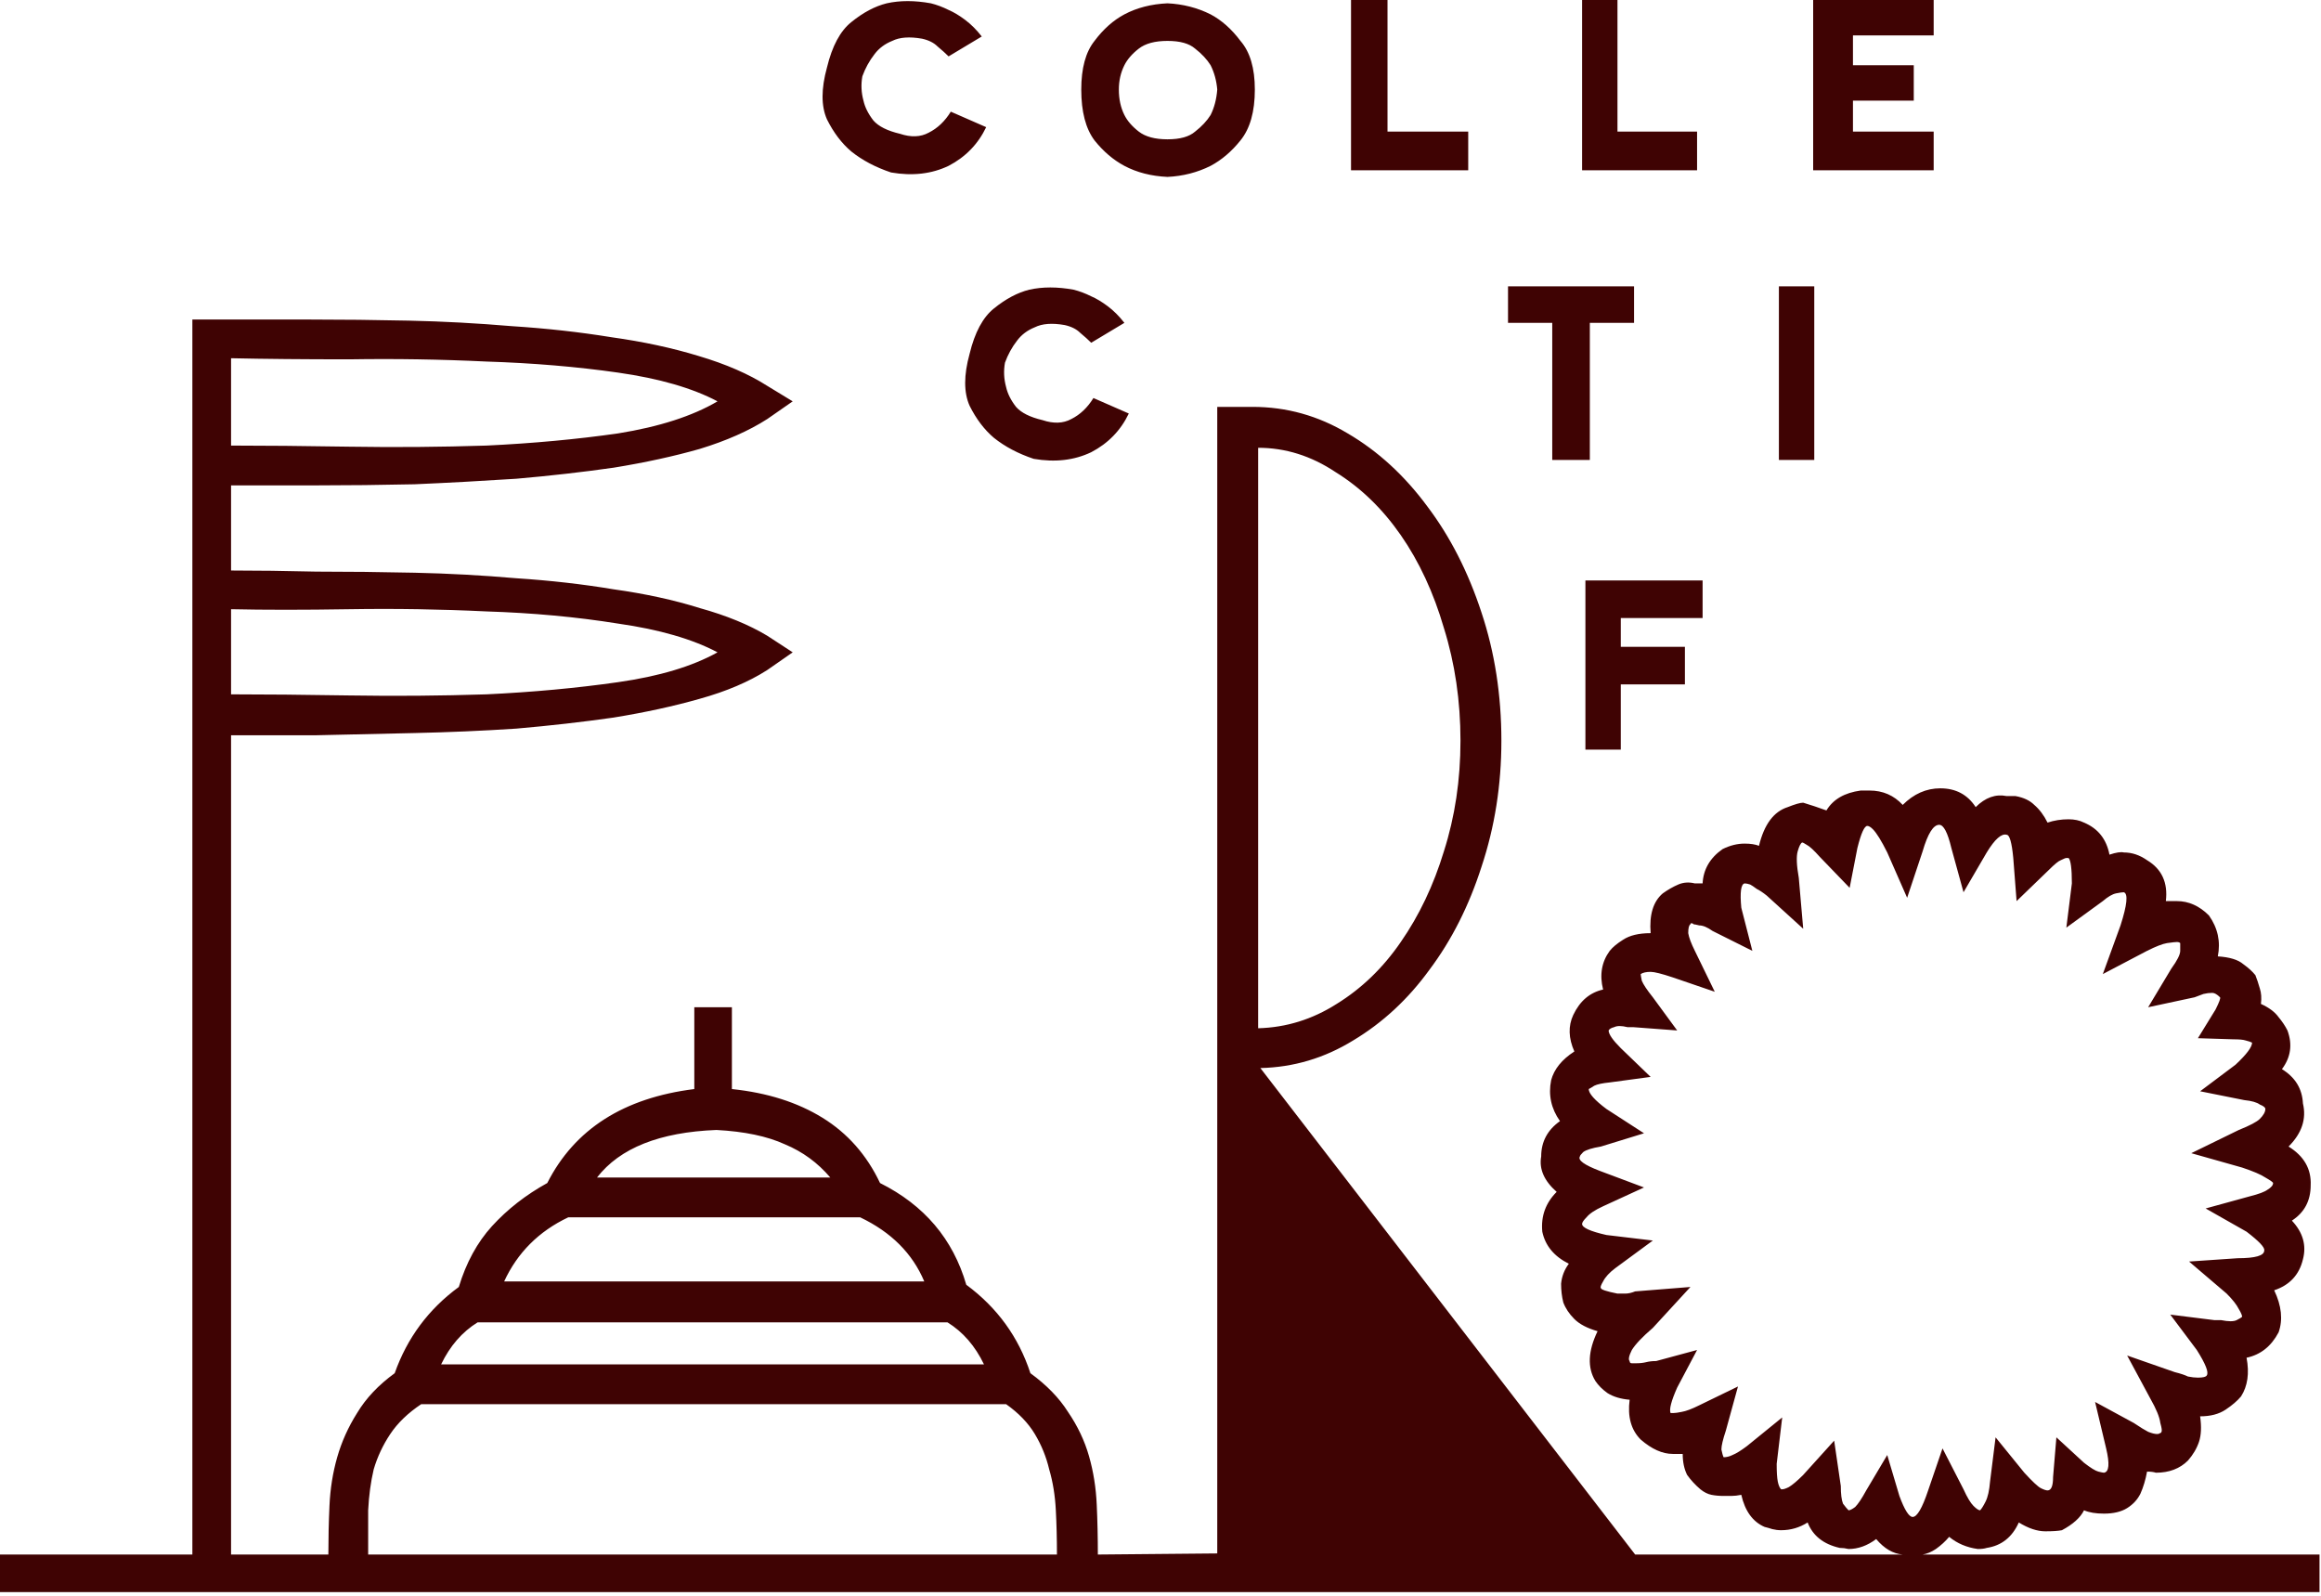 <svg width="317" height="218" viewBox="0 0 317 218" fill="none" xmlns="http://www.w3.org/2000/svg">
<path d="M200.528 17.969V23.254H184.522V0H189.505V17.969H200.528ZM231.785 17.969V23.254H216.081V0H220.913V17.969H231.785ZM253.076 4.832V8.909H261.381V13.741H253.076V17.969H264.099V23.254H247.64V0H264.099V4.832H253.076ZM223.178 44.092H217.138V62.816H212.004V44.092H205.964V39.109H223.178V44.092ZM247.791 62.816H242.959V39.109H247.791V62.816ZM221.366 84.409V88.335H230.124V93.469H221.366V102.378H216.534V79.275H232.54V84.409H221.366ZM316.798 212.306V217.44H0V212.306H26.274V43.639H30.351C33.975 43.639 37.951 43.639 42.28 43.639C46.709 43.639 51.239 43.689 55.87 43.79C60.501 43.891 65.182 44.142 69.913 44.545C74.644 44.847 79.174 45.35 83.503 46.055C87.832 46.659 91.808 47.515 95.432 48.622C99.157 49.729 102.277 51.088 104.794 52.699L108.267 54.813L104.794 57.229C102.277 58.84 99.207 60.199 95.583 61.306C92.06 62.313 88.134 63.168 83.805 63.873C79.577 64.477 75.148 64.98 70.517 65.383C65.886 65.685 61.256 65.937 56.625 66.138C51.994 66.239 47.515 66.289 43.186 66.289C38.958 66.289 35.082 66.289 31.559 66.289V77.916C35.082 77.916 38.958 77.966 43.186 78.067C47.515 78.067 51.994 78.117 56.625 78.218C61.256 78.319 65.886 78.57 70.517 78.973C75.148 79.275 79.577 79.778 83.805 80.483C88.134 81.087 92.06 81.943 95.583 83.05C99.207 84.057 102.277 85.315 104.794 86.825L108.267 89.09L104.794 91.506C102.277 93.117 99.207 94.425 95.583 95.432C92.06 96.439 88.134 97.294 83.805 97.999C79.577 98.603 75.148 99.106 70.517 99.509C65.886 99.811 61.256 100.012 56.625 100.113C51.994 100.214 47.515 100.314 43.186 100.415C38.958 100.415 35.082 100.415 31.559 100.415V212.306H44.847C44.847 210.091 44.897 207.877 44.998 205.662C45.099 203.347 45.451 201.132 46.055 199.018C46.659 196.904 47.565 194.891 48.773 192.978C49.981 190.965 51.692 189.153 53.907 187.542C55.618 182.71 58.538 178.784 62.665 175.764C63.672 172.442 65.182 169.674 67.195 167.459C69.309 165.144 71.826 163.181 74.745 161.57C78.47 154.221 85.164 149.943 94.828 148.735V137.561H99.962V148.735C104.794 149.238 108.921 150.547 112.344 152.661C115.767 154.775 118.384 157.745 120.196 161.57C126.236 164.59 130.162 169.221 131.974 175.462C136.202 178.583 139.121 182.609 140.732 187.542C142.947 189.153 144.658 190.914 145.866 192.827C147.175 194.74 148.131 196.753 148.735 198.867C149.339 200.981 149.691 203.196 149.792 205.511C149.893 207.726 149.943 209.991 149.943 212.306L166.251 212.155V55.568H171.083C175.714 55.568 180.042 56.776 184.069 59.192C188.196 61.608 191.82 64.93 194.941 69.158C198.062 73.285 200.528 78.117 202.34 83.654C204.152 89.09 205.058 94.929 205.058 101.17C205.058 107.21 204.152 112.948 202.34 118.384C200.629 123.719 198.263 128.4 195.243 132.427C192.324 136.454 188.851 139.675 184.824 142.091C180.898 144.507 176.67 145.765 172.14 145.866L223.329 212.306H259.871C258.562 212.205 257.354 211.501 256.247 210.192C255.039 211.098 253.781 211.551 252.472 211.551C252.069 211.45 251.667 211.4 251.264 211.4C249.049 210.897 247.59 209.739 246.885 207.927C245.778 208.632 244.57 208.984 243.261 208.984C242.858 208.984 242.456 208.934 242.053 208.833C241.751 208.732 241.399 208.632 240.996 208.531C239.385 207.826 238.328 206.367 237.825 204.152C237.322 204.253 236.869 204.303 236.466 204.303C236.164 204.303 235.812 204.303 235.409 204.303C234.805 204.303 234.251 204.253 233.748 204.152C233.245 204.051 232.741 203.8 232.238 203.397C231.533 202.793 230.929 202.139 230.426 201.434C230.023 200.629 229.822 199.672 229.822 198.565H228.463C227.054 198.565 225.594 197.911 224.084 196.602C222.775 195.293 222.272 193.481 222.574 191.166C221.366 191.065 220.359 190.763 219.554 190.26C218.849 189.757 218.296 189.203 217.893 188.599C216.786 186.787 216.886 184.522 218.195 181.804C216.786 181.401 215.729 180.848 215.024 180.143C214.319 179.438 213.816 178.683 213.514 177.878C213.313 177.073 213.212 176.217 213.212 175.311C213.313 174.304 213.665 173.398 214.269 172.593C212.256 171.586 211.048 170.127 210.645 168.214C210.444 166.1 211.098 164.288 212.608 162.778C210.897 161.268 210.192 159.657 210.494 157.946C210.494 155.933 211.35 154.322 213.061 153.114C211.853 151.403 211.45 149.54 211.853 147.527C212.256 146.017 213.313 144.708 215.024 143.601C214.219 141.789 214.168 140.128 214.873 138.618C215.779 136.705 217.138 135.548 218.95 135.145C218.447 133.132 218.749 131.37 219.856 129.86C220.259 129.357 220.863 128.853 221.668 128.35C222.574 127.746 223.832 127.444 225.443 127.444C225.242 124.927 225.795 123.115 227.104 122.008C227.809 121.505 228.513 121.102 229.218 120.8C229.923 120.498 230.678 120.448 231.483 120.649H232.54C232.641 118.736 233.547 117.176 235.258 115.968C236.265 115.465 237.271 115.213 238.278 115.213C239.083 115.213 239.738 115.314 240.241 115.515C240.946 112.596 242.254 110.834 244.167 110.23C245.174 109.827 245.878 109.626 246.281 109.626C247.288 109.928 248.345 110.28 249.452 110.683C250.358 109.173 251.918 108.267 254.133 107.965H255.341C257.153 107.965 258.663 108.619 259.871 109.928C261.381 108.418 263.092 107.663 265.005 107.663C267.119 107.663 268.73 108.519 269.837 110.23C271.146 108.921 272.555 108.418 274.065 108.72H275.273C276.38 108.921 277.236 109.324 277.84 109.928C278.545 110.532 279.149 111.337 279.652 112.344C280.558 112.042 281.514 111.891 282.521 111.891C283.326 111.891 284.031 112.042 284.635 112.344C286.548 113.149 287.705 114.609 288.108 116.723C289.014 116.421 289.668 116.32 290.071 116.421C291.178 116.421 292.235 116.773 293.242 117.478C295.255 118.686 296.111 120.548 295.809 123.065H297.319C298.93 123.065 300.389 123.719 301.698 125.028C302.906 126.739 303.309 128.602 302.906 130.615C304.517 130.716 305.674 131.068 306.379 131.672C307.084 132.175 307.637 132.679 308.04 133.182C308.241 133.685 308.443 134.289 308.644 134.994C308.845 135.598 308.896 136.303 308.795 137.108C309.902 137.611 310.708 138.215 311.211 138.92C311.714 139.524 312.117 140.128 312.419 140.732C313.124 142.645 312.872 144.406 311.664 146.017C313.476 147.124 314.432 148.685 314.533 150.698C315.036 152.812 314.382 154.775 312.57 156.587C314.684 157.896 315.691 159.657 315.59 161.872C315.59 163.986 314.734 165.597 313.023 166.704C314.533 168.315 315.036 170.076 314.533 171.989C314.03 174.103 312.721 175.512 310.607 176.217C311.614 178.331 311.815 180.244 311.211 181.955C310.204 183.868 308.745 185.025 306.832 185.428C307.235 187.542 306.983 189.304 306.077 190.713C305.574 191.317 304.869 191.921 303.963 192.525C303.057 193.129 301.899 193.431 300.49 193.431C300.691 194.84 300.641 195.998 300.339 196.904C300.037 197.81 299.534 198.666 298.829 199.471C297.722 200.578 296.262 201.132 294.45 201.132C294.148 201.031 293.745 200.981 293.242 200.981C293.041 202.088 292.739 203.095 292.336 204.001C291.933 204.806 291.329 205.461 290.524 205.964C289.719 206.467 288.662 206.719 287.353 206.719C286.246 206.719 285.34 206.568 284.635 206.266C284.132 207.273 283.125 208.179 281.615 208.984C281.112 209.085 280.357 209.135 279.35 209.135C278.243 209.135 277.035 208.732 275.726 207.927C274.82 209.94 273.36 211.098 271.347 211.4C271.045 211.501 270.642 211.551 270.139 211.551C268.629 211.35 267.32 210.796 266.213 209.89C265.71 210.494 265.106 211.048 264.401 211.551C263.797 211.954 263.193 212.205 262.589 212.306H316.798ZM31.559 60.853C36.089 60.853 41.475 60.903 47.716 61.004C53.957 61.105 60.199 61.054 66.44 60.853C72.782 60.551 78.772 59.997 84.409 59.192C90.046 58.286 94.576 56.826 97.999 54.813C94.576 53.001 90.046 51.692 84.409 50.887C78.772 50.082 72.782 49.578 66.44 49.377C60.199 49.075 53.957 48.974 47.716 49.075C41.475 49.075 36.089 49.025 31.559 48.924V60.853ZM31.559 94.828C36.089 94.828 41.475 94.878 47.716 94.979C53.957 95.08 60.199 95.029 66.44 94.828C72.782 94.526 78.772 93.972 84.409 93.167C90.046 92.362 94.576 91.003 97.999 89.09C94.576 87.278 90.046 85.969 84.409 85.164C78.772 84.258 72.782 83.704 66.44 83.503C60.199 83.201 53.957 83.1 47.716 83.201C41.475 83.302 36.089 83.302 31.559 83.201V94.828ZM97.848 154.322C90.097 154.624 84.661 156.788 81.54 160.815H113.401C111.69 158.802 109.626 157.292 107.21 156.285C104.794 155.178 101.673 154.523 97.848 154.322ZM77.614 166.251C73.587 168.164 70.668 171.083 68.856 175.009H126.236C124.625 171.184 121.706 168.264 117.478 166.251H77.614ZM65.232 180.596C63.118 181.905 61.457 183.817 60.249 186.334H134.39C133.182 183.817 131.521 181.905 129.407 180.596H65.232ZM144.356 212.306C144.356 210.192 144.306 208.179 144.205 206.266C144.104 204.253 143.802 202.39 143.299 200.679C142.896 198.968 142.242 197.357 141.336 195.847C140.43 194.337 139.121 192.978 137.41 191.77H57.531C55.719 192.978 54.31 194.337 53.303 195.847C52.296 197.357 51.541 198.968 51.038 200.679C50.635 202.39 50.384 204.253 50.283 206.266C50.283 208.179 50.283 210.192 50.283 212.306H144.356ZM171.838 140.43C175.663 140.329 179.237 139.222 182.559 137.108C185.982 134.994 188.901 132.175 191.317 128.652C193.834 125.028 195.797 120.901 197.206 116.27C198.716 111.539 199.471 106.505 199.471 101.17C199.471 95.734 198.716 90.6 197.206 85.768C195.797 80.936 193.834 76.708 191.317 73.084C188.8 69.46 185.831 66.591 182.408 64.477C179.086 62.262 175.563 61.155 171.838 61.155V140.43ZM261.23 207.172C261.834 207.172 262.539 205.964 263.344 203.548L265.307 197.81L268.176 203.397C268.679 204.504 269.132 205.259 269.535 205.662C269.938 206.065 270.24 206.266 270.441 206.266C270.642 206.065 270.894 205.662 271.196 205.058C271.498 204.454 271.699 203.548 271.8 202.34L272.555 196.3L276.481 201.132C277.588 202.34 278.343 203.045 278.746 203.246C279.149 203.447 279.451 203.548 279.652 203.548C280.155 203.548 280.407 202.944 280.407 201.736L280.86 196.3L284.635 199.773C285.541 200.478 286.195 200.88 286.598 200.981C287.001 201.082 287.252 201.132 287.353 201.132C288.058 201.031 288.158 199.924 287.655 197.81L286.145 191.468L291.43 194.337C292.336 194.941 292.99 195.344 293.393 195.545C293.896 195.746 294.299 195.847 294.601 195.847C294.802 195.847 294.953 195.797 295.054 195.696C295.155 195.696 295.205 195.646 295.205 195.545C295.306 195.444 295.255 195.042 295.054 194.337C294.953 193.532 294.5 192.424 293.695 191.015L290.524 185.126L297.017 187.391C297.822 187.592 298.426 187.794 298.829 187.995C299.332 188.096 299.785 188.146 300.188 188.146C300.893 188.146 301.295 188.045 301.396 187.844C301.698 187.441 301.245 186.284 300.037 184.371L296.413 179.539L302.453 180.294H303.359C304.366 180.495 305.07 180.495 305.473 180.294C305.876 180.093 306.127 179.942 306.228 179.841C306.228 179.64 306.077 179.287 305.775 178.784C305.473 178.18 304.919 177.475 304.114 176.67L298.98 172.291L305.624 171.838C308.04 171.838 309.248 171.486 309.248 170.781C309.349 170.378 308.543 169.523 306.832 168.214L301.245 165.043L307.285 163.382C308.493 163.08 309.298 162.778 309.701 162.476C310.204 162.174 310.456 161.872 310.456 161.57C310.456 161.469 310.104 161.218 309.399 160.815C308.795 160.412 307.738 159.959 306.228 159.456L299.282 157.493L305.775 154.322C307.285 153.718 308.241 153.215 308.644 152.812C309.147 152.309 309.399 151.856 309.399 151.453C309.399 151.252 309.147 151.05 308.644 150.849C308.241 150.547 307.537 150.346 306.53 150.245L300.49 149.037L305.322 145.413C306.832 144.004 307.587 142.997 307.587 142.393C307.386 142.292 307.084 142.192 306.681 142.091C306.379 141.99 305.825 141.94 305.02 141.94L300.188 141.789L302.604 137.863C303.107 136.856 303.309 136.303 303.208 136.202C302.805 135.799 302.453 135.598 302.151 135.598C301.748 135.598 301.346 135.648 300.943 135.749C300.641 135.85 300.238 136.001 299.735 136.202L293.393 137.561L296.564 132.276C297.369 131.169 297.772 130.363 297.772 129.86C297.772 129.357 297.772 129.004 297.772 128.803C297.671 128.702 297.52 128.652 297.319 128.652C297.118 128.652 296.665 128.702 295.96 128.803C295.356 128.904 294.45 129.256 293.242 129.86L287.202 133.031L289.618 126.387C290.524 123.568 290.675 122.058 290.071 121.857C289.87 121.857 289.517 121.907 289.014 122.008C288.511 122.109 287.907 122.461 287.202 123.065L282.219 126.689L282.974 120.649C282.974 118.636 282.823 117.478 282.521 117.176H282.219C282.118 117.176 281.867 117.277 281.464 117.478C281.162 117.579 280.608 118.032 279.803 118.837L275.424 123.065L274.971 117.176C274.77 115.062 274.468 114.005 274.065 114.005C273.36 113.804 272.454 114.609 271.347 116.421L268.176 121.857L266.515 115.817C266.012 113.703 265.458 112.646 264.854 112.646C264.049 112.646 263.294 113.854 262.589 116.27L260.475 122.612L257.757 116.421C256.952 114.81 256.297 113.753 255.794 113.25C255.492 112.948 255.24 112.797 255.039 112.797C254.636 112.797 254.183 113.804 253.68 115.817L252.623 121.253L248.546 117.025C247.741 116.119 247.137 115.565 246.734 115.364C246.432 115.163 246.231 115.062 246.13 115.062C245.929 115.163 245.727 115.565 245.526 116.27C245.325 116.975 245.375 118.183 245.677 119.894L246.281 126.84L241.298 122.31C240.795 121.907 240.342 121.605 239.939 121.404C239.536 121.102 239.234 120.901 239.033 120.8C238.731 120.699 238.479 120.649 238.278 120.649C237.775 120.75 237.624 121.857 237.825 123.971L239.335 129.86L233.899 127.142C233.194 126.639 232.59 126.387 232.087 126.387C231.684 126.286 231.433 126.236 231.332 126.236C231.231 126.135 231.131 126.085 231.03 126.085C230.929 126.085 230.879 126.135 230.879 126.236C230.678 126.337 230.577 126.739 230.577 127.444C230.678 128.048 230.98 128.853 231.483 129.86L234.201 135.447L228.463 133.484C226.953 132.981 225.946 132.729 225.443 132.729C224.839 132.729 224.386 132.83 224.084 133.031C224.084 133.132 224.134 133.434 224.235 133.937C224.436 134.44 224.94 135.195 225.745 136.202L229.067 140.732L223.027 140.279H222.272C221.467 140.078 220.863 140.078 220.46 140.279C220.057 140.38 219.806 140.531 219.705 140.732C219.705 141.235 220.259 142.041 221.366 143.148L225.443 147.074L219.856 147.829C218.849 147.93 218.145 148.081 217.742 148.282C217.44 148.483 217.188 148.634 216.987 148.735C216.987 149.339 217.792 150.245 219.403 151.453L224.537 154.775L218.648 156.587C217.44 156.788 216.635 157.04 216.232 157.342C215.93 157.644 215.779 157.845 215.779 157.946C215.477 158.449 216.383 159.104 218.497 159.909L224.537 162.174L218.95 164.741C217.843 165.244 217.088 165.748 216.685 166.251C216.282 166.654 216.081 166.956 216.081 167.157C216.081 167.66 217.188 168.164 219.403 168.667L225.745 169.422L220.611 173.197C219.806 173.801 219.252 174.405 218.95 175.009C218.648 175.512 218.547 175.814 218.648 175.915C218.648 176.116 219.403 176.368 220.913 176.67C221.316 176.67 221.668 176.67 221.97 176.67C222.373 176.67 222.826 176.569 223.329 176.368L230.879 175.764L225.745 181.351C224.336 182.559 223.379 183.566 222.876 184.371C222.473 185.176 222.373 185.68 222.574 185.881C222.574 186.082 222.675 186.183 222.876 186.183C223.178 186.183 223.379 186.183 223.48 186.183C223.983 186.183 224.436 186.133 224.839 186.032C225.242 185.931 225.695 185.881 226.198 185.881L231.785 184.371L229.067 189.505C228.262 191.317 227.96 192.475 228.161 192.978H228.614C228.815 192.978 229.168 192.928 229.671 192.827C230.275 192.726 231.08 192.424 232.087 191.921L237.372 189.354L235.711 195.394C235.308 196.602 235.107 197.458 235.107 197.961C235.208 198.464 235.308 198.817 235.409 199.018C235.812 199.018 236.214 198.917 236.617 198.716C237.12 198.515 237.775 198.112 238.58 197.508L243.412 193.582L242.657 199.924C242.657 201.031 242.707 201.837 242.808 202.34C242.909 202.843 243.06 203.196 243.261 203.397H243.412C243.613 203.397 243.915 203.296 244.318 203.095C244.821 202.793 245.476 202.239 246.281 201.434L250.509 196.753L251.415 202.944C251.415 204.051 251.516 204.857 251.717 205.36C252.019 205.763 252.271 206.065 252.472 206.266C252.673 206.266 252.975 206.115 253.378 205.813C253.781 205.41 254.284 204.655 254.888 203.548L257.757 198.716L259.418 204.303C260.123 206.216 260.727 207.172 261.23 207.172ZM134.692 17.365C133.585 19.68 131.873 21.442 129.558 22.65C127.243 23.757 124.625 24.059 121.706 23.556C119.592 22.851 117.78 21.895 116.27 20.687C114.961 19.58 113.854 18.12 112.948 16.308C112.143 14.496 112.143 12.13 112.948 9.211C113.653 6.292 114.76 4.228 116.27 3.02C117.881 1.711 119.491 0.856 121.102 0.453C122.914 0.05 124.927 0.05 127.142 0.453C127.947 0.654 128.753 0.956 129.558 1.359C130.263 1.661 131.018 2.114 131.823 2.718C132.628 3.322 133.383 4.077 134.088 4.983L129.558 7.701C129.155 7.298 128.652 6.845 128.048 6.342C127.545 5.839 126.84 5.486 125.934 5.285C124.223 4.983 122.864 5.084 121.857 5.587C120.85 5.99 120.045 6.594 119.441 7.399C118.736 8.305 118.183 9.312 117.78 10.419C117.579 11.526 117.629 12.634 117.931 13.741C118.132 14.647 118.585 15.553 119.29 16.459C119.995 17.264 121.203 17.868 122.914 18.271C124.424 18.774 125.733 18.724 126.84 18.12C128.048 17.516 129.055 16.56 129.86 15.251L134.692 17.365ZM159.456 0.453C161.57 0.554 163.533 1.057 165.345 1.963C166.855 2.768 168.214 3.976 169.422 5.587C170.731 7.097 171.385 9.312 171.385 12.231C171.385 15.251 170.731 17.566 169.422 19.177C168.214 20.687 166.855 21.845 165.345 22.65C163.533 23.556 161.57 24.059 159.456 24.16C157.241 24.059 155.278 23.556 153.567 22.65C152.057 21.845 150.698 20.687 149.49 19.177C148.282 17.566 147.678 15.251 147.678 12.231C147.678 9.312 148.282 7.097 149.49 5.587C150.698 3.976 152.057 2.768 153.567 1.963C155.278 1.057 157.241 0.554 159.456 0.453ZM159.456 19.026C161.167 19.026 162.426 18.674 163.231 17.969C164.137 17.264 164.842 16.509 165.345 15.704C165.848 14.697 166.15 13.54 166.251 12.231C166.15 11.023 165.848 9.916 165.345 8.909C164.842 8.104 164.137 7.349 163.231 6.644C162.426 5.939 161.167 5.587 159.456 5.587C157.745 5.587 156.436 5.939 155.53 6.644C154.624 7.349 153.97 8.104 153.567 8.909C153.064 9.916 152.812 11.023 152.812 12.231C152.812 13.54 153.064 14.697 153.567 15.704C153.97 16.509 154.624 17.264 155.53 17.969C156.436 18.674 157.745 19.026 159.456 19.026ZM154.171 56.474C153.064 58.789 151.352 60.551 149.037 61.759C146.722 62.866 144.104 63.168 141.185 62.665C139.071 61.96 137.259 61.004 135.749 59.796C134.44 58.689 133.333 57.229 132.427 55.417C131.622 53.605 131.622 51.239 132.427 48.32C133.132 45.401 134.239 43.337 135.749 42.129C137.36 40.82 138.97 39.965 140.581 39.562C142.393 39.159 144.406 39.159 146.621 39.562C147.426 39.763 148.232 40.065 149.037 40.468C149.742 40.77 150.497 41.223 151.302 41.827C152.107 42.431 152.862 43.186 153.567 44.092L149.037 46.81C148.634 46.407 148.131 45.954 147.527 45.451C147.024 44.948 146.319 44.595 145.413 44.394C143.702 44.092 142.343 44.193 141.336 44.696C140.329 45.099 139.524 45.703 138.92 46.508C138.215 47.414 137.662 48.421 137.259 49.528C137.058 50.635 137.108 51.743 137.41 52.85C137.611 53.756 138.064 54.662 138.769 55.568C139.474 56.373 140.682 56.977 142.393 57.38C143.903 57.883 145.212 57.833 146.319 57.229C147.527 56.625 148.534 55.669 149.339 54.36L154.171 56.474Z" fill="#3F0303"/>
</svg>
